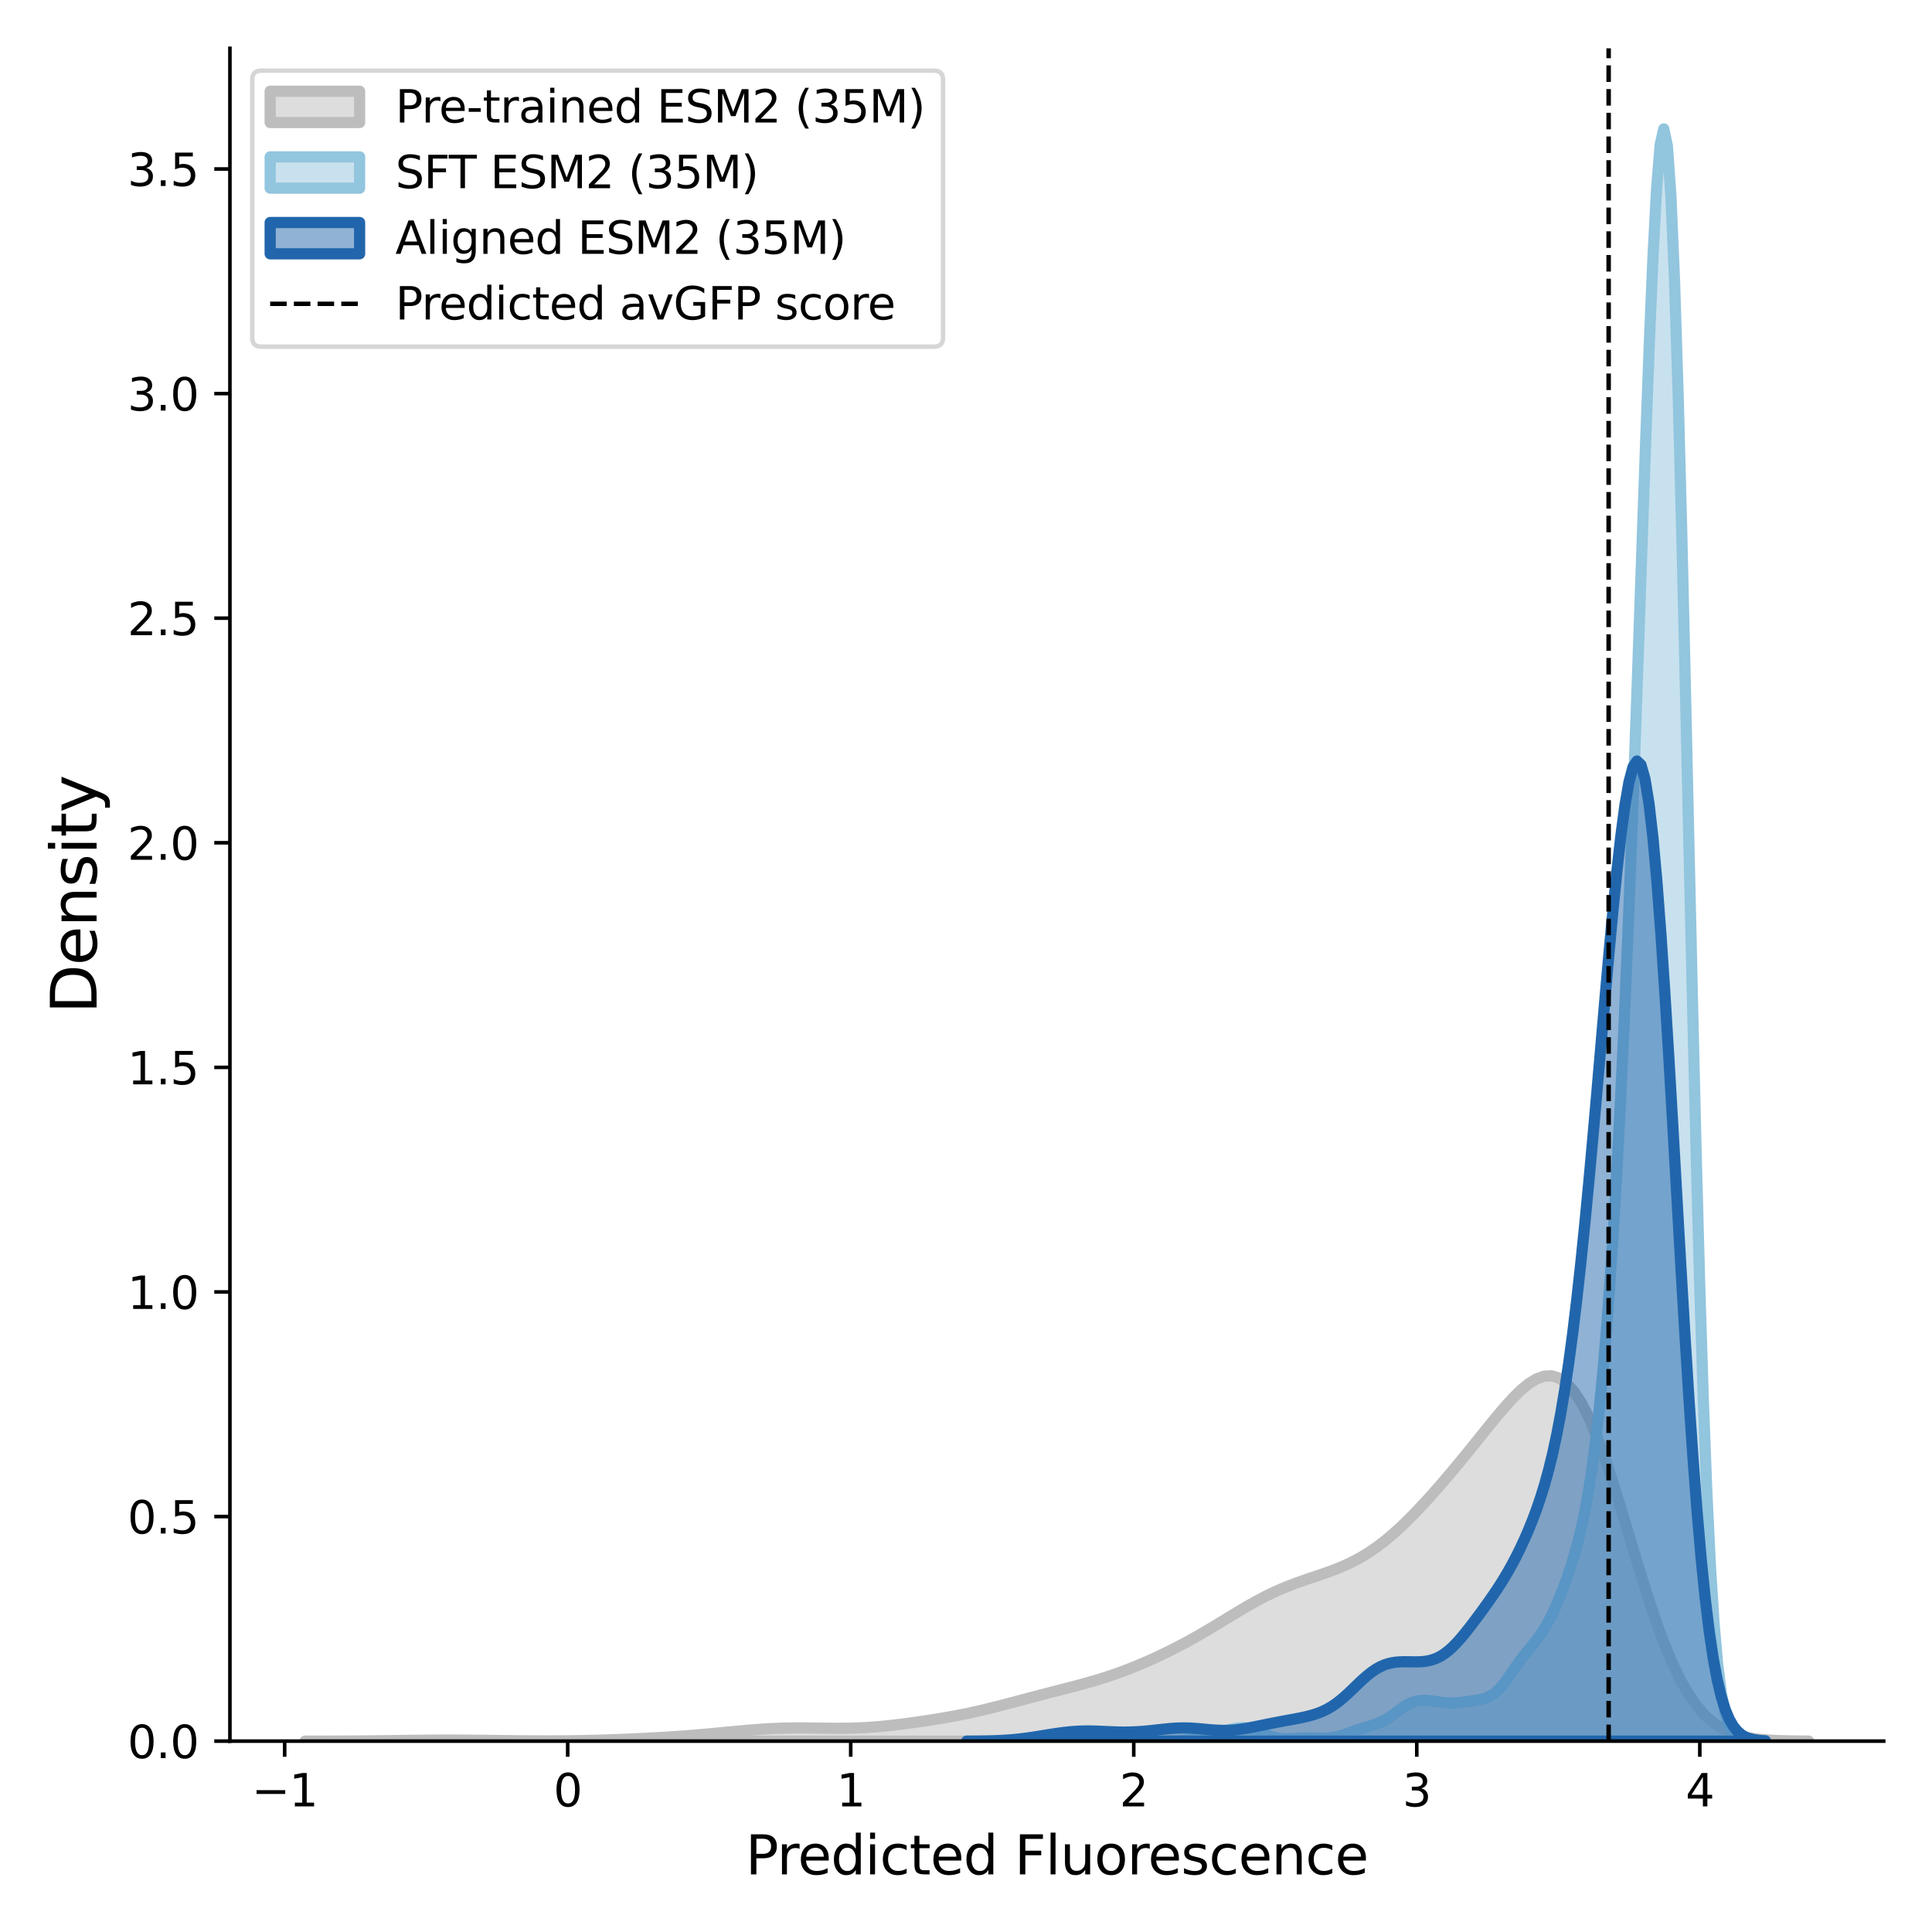 <?xml version="1.0" encoding="utf-8" standalone="no"?>
<!DOCTYPE svg PUBLIC "-//W3C//DTD SVG 1.1//EN"
  "http://www.w3.org/Graphics/SVG/1.1/DTD/svg11.dtd">
<svg xmlns:xlink="http://www.w3.org/1999/xlink" width="432pt" height="432pt" viewBox="0 0 432 432" xmlns="http://www.w3.org/2000/svg" version="1.1">
 <defs>
  <style type="text/css">*{stroke-linejoin: round; stroke-linecap: butt}</style>
 </defs>
 <g id="figure_1">
  <g id="patch_1">
   <path d="M 0 432 
L 432 432 
L 432 0 
L 0 0 
z
" style="fill: #ffffff"/>
  </g>
  <g id="axes_1">
   <g id="patch_2">
    <path d="M 51.41 389.32 
L 421.2 389.32 
L 421.2 10.8 
L 51.41 10.8 
z
" style="fill: #ffffff"/>
   </g>
   <g id="PolyCollection_1">
    <defs>
     <path id="m7f65430813" d="M 68.219 -42.683 
L 68.219 -42.68 
L 69.908 -42.68 
L 71.597 -42.68 
L 73.287 -42.68 
L 74.976 -42.68 
L 76.665 -42.68 
L 78.354 -42.68 
L 80.044 -42.68 
L 81.733 -42.68 
L 83.422 -42.68 
L 85.112 -42.68 
L 86.801 -42.68 
L 88.49 -42.68 
L 90.18 -42.68 
L 91.869 -42.68 
L 93.558 -42.68 
L 95.248 -42.68 
L 96.937 -42.68 
L 98.626 -42.68 
L 100.316 -42.68 
L 102.005 -42.68 
L 103.694 -42.68 
L 105.383 -42.68 
L 107.073 -42.68 
L 108.762 -42.68 
L 110.451 -42.68 
L 112.141 -42.68 
L 113.83 -42.68 
L 115.519 -42.68 
L 117.209 -42.68 
L 118.898 -42.68 
L 120.587 -42.68 
L 122.277 -42.68 
L 123.966 -42.68 
L 125.655 -42.68 
L 127.344 -42.68 
L 129.034 -42.68 
L 130.723 -42.68 
L 132.412 -42.68 
L 134.102 -42.68 
L 135.791 -42.68 
L 137.48 -42.68 
L 139.17 -42.68 
L 140.859 -42.68 
L 142.548 -42.68 
L 144.238 -42.68 
L 145.927 -42.68 
L 147.616 -42.68 
L 149.306 -42.68 
L 150.995 -42.68 
L 152.684 -42.68 
L 154.373 -42.68 
L 156.063 -42.68 
L 157.752 -42.68 
L 159.441 -42.68 
L 161.131 -42.68 
L 162.82 -42.68 
L 164.509 -42.68 
L 166.199 -42.68 
L 167.888 -42.68 
L 169.577 -42.68 
L 171.267 -42.68 
L 172.956 -42.68 
L 174.645 -42.68 
L 176.334 -42.68 
L 178.024 -42.68 
L 179.713 -42.68 
L 181.402 -42.68 
L 183.092 -42.68 
L 184.781 -42.68 
L 186.47 -42.68 
L 188.16 -42.68 
L 189.849 -42.68 
L 191.538 -42.68 
L 193.228 -42.68 
L 194.917 -42.68 
L 196.606 -42.68 
L 198.296 -42.68 
L 199.985 -42.68 
L 201.674 -42.68 
L 203.363 -42.68 
L 205.053 -42.68 
L 206.742 -42.68 
L 208.431 -42.68 
L 210.121 -42.68 
L 211.81 -42.68 
L 213.499 -42.68 
L 215.189 -42.68 
L 216.878 -42.68 
L 218.567 -42.68 
L 220.257 -42.68 
L 221.946 -42.68 
L 223.635 -42.68 
L 225.324 -42.68 
L 227.014 -42.68 
L 228.703 -42.68 
L 230.392 -42.68 
L 232.082 -42.68 
L 233.771 -42.68 
L 235.46 -42.68 
L 237.15 -42.68 
L 238.839 -42.68 
L 240.528 -42.68 
L 242.218 -42.68 
L 243.907 -42.68 
L 245.596 -42.68 
L 247.286 -42.68 
L 248.975 -42.68 
L 250.664 -42.68 
L 252.353 -42.68 
L 254.043 -42.68 
L 255.732 -42.68 
L 257.421 -42.68 
L 259.111 -42.68 
L 260.8 -42.68 
L 262.489 -42.68 
L 264.179 -42.68 
L 265.868 -42.68 
L 267.557 -42.68 
L 269.247 -42.68 
L 270.936 -42.68 
L 272.625 -42.68 
L 274.314 -42.68 
L 276.004 -42.68 
L 277.693 -42.68 
L 279.382 -42.68 
L 281.072 -42.68 
L 282.761 -42.68 
L 284.45 -42.68 
L 286.14 -42.68 
L 287.829 -42.68 
L 289.518 -42.68 
L 291.208 -42.68 
L 292.897 -42.68 
L 294.586 -42.68 
L 296.276 -42.68 
L 297.965 -42.68 
L 299.654 -42.68 
L 301.343 -42.68 
L 303.033 -42.68 
L 304.722 -42.68 
L 306.411 -42.68 
L 308.101 -42.68 
L 309.79 -42.68 
L 311.479 -42.68 
L 313.169 -42.68 
L 314.858 -42.68 
L 316.547 -42.68 
L 318.237 -42.68 
L 319.926 -42.68 
L 321.615 -42.68 
L 323.304 -42.68 
L 324.994 -42.68 
L 326.683 -42.68 
L 328.372 -42.68 
L 330.062 -42.68 
L 331.751 -42.68 
L 333.44 -42.68 
L 335.13 -42.68 
L 336.819 -42.68 
L 338.508 -42.68 
L 340.198 -42.68 
L 341.887 -42.68 
L 343.576 -42.68 
L 345.266 -42.68 
L 346.955 -42.68 
L 348.644 -42.68 
L 350.333 -42.68 
L 352.023 -42.68 
L 353.712 -42.68 
L 355.401 -42.68 
L 357.091 -42.68 
L 358.78 -42.68 
L 360.469 -42.68 
L 362.159 -42.68 
L 363.848 -42.68 
L 365.537 -42.68 
L 367.227 -42.68 
L 368.916 -42.68 
L 370.605 -42.68 
L 372.294 -42.68 
L 373.984 -42.68 
L 375.673 -42.68 
L 377.362 -42.68 
L 379.052 -42.68 
L 380.741 -42.68 
L 382.43 -42.68 
L 384.12 -42.68 
L 385.809 -42.68 
L 387.498 -42.68 
L 389.188 -42.68 
L 390.877 -42.68 
L 392.566 -42.68 
L 394.256 -42.68 
L 395.945 -42.68 
L 397.634 -42.68 
L 399.323 -42.68 
L 401.013 -42.68 
L 402.702 -42.68 
L 404.391 -42.68 
L 404.391 -42.696 
L 404.391 -42.696 
L 402.702 -42.708 
L 401.013 -42.727 
L 399.323 -42.759 
L 397.634 -42.81 
L 395.945 -42.89 
L 394.256 -43.012 
L 392.566 -43.193 
L 390.877 -43.459 
L 389.188 -43.838 
L 387.498 -44.368 
L 385.809 -45.093 
L 384.12 -46.063 
L 382.43 -47.334 
L 380.741 -48.962 
L 379.052 -51.002 
L 377.362 -53.504 
L 375.673 -56.504 
L 373.984 -60.023 
L 372.294 -64.06 
L 370.605 -68.585 
L 368.916 -73.544 
L 367.227 -78.851 
L 365.537 -84.396 
L 363.848 -90.045 
L 362.159 -95.653 
L 360.469 -101.068 
L 358.78 -106.142 
L 357.091 -110.742 
L 355.401 -114.757 
L 353.712 -118.107 
L 352.023 -120.741 
L 350.333 -122.646 
L 348.644 -123.839 
L 346.955 -124.364 
L 345.266 -124.287 
L 343.576 -123.687 
L 341.887 -122.653 
L 340.198 -121.271 
L 338.508 -119.624 
L 336.819 -117.784 
L 335.13 -115.815 
L 333.44 -113.766 
L 331.751 -111.678 
L 330.062 -109.578 
L 328.372 -107.486 
L 326.683 -105.417 
L 324.994 -103.379 
L 323.304 -101.378 
L 321.615 -99.42 
L 319.926 -97.51 
L 318.237 -95.656 
L 316.547 -93.865 
L 314.858 -92.151 
L 313.169 -90.522 
L 311.479 -88.993 
L 309.79 -87.573 
L 308.101 -86.271 
L 306.411 -85.091 
L 304.722 -84.033 
L 303.033 -83.092 
L 301.343 -82.259 
L 299.654 -81.518 
L 297.965 -80.853 
L 296.276 -80.243 
L 294.586 -79.665 
L 292.897 -79.098 
L 291.208 -78.521 
L 289.518 -77.914 
L 287.829 -77.263 
L 286.14 -76.557 
L 284.45 -75.79 
L 282.761 -74.959 
L 281.072 -74.068 
L 279.382 -73.125 
L 277.693 -72.14 
L 276.004 -71.127 
L 274.314 -70.099 
L 272.625 -69.068 
L 270.936 -68.048 
L 269.247 -67.048 
L 267.557 -66.074 
L 265.868 -65.131 
L 264.179 -64.22 
L 262.489 -63.344 
L 260.8 -62.501 
L 259.111 -61.691 
L 257.421 -60.913 
L 255.732 -60.169 
L 254.043 -59.46 
L 252.353 -58.786 
L 250.664 -58.148 
L 248.975 -57.547 
L 247.286 -56.982 
L 245.596 -56.452 
L 243.907 -55.951 
L 242.218 -55.477 
L 240.528 -55.021 
L 238.839 -54.58 
L 237.15 -54.145 
L 235.46 -53.713 
L 233.771 -53.278 
L 232.082 -52.839 
L 230.392 -52.394 
L 228.703 -51.946 
L 227.014 -51.495 
L 225.324 -51.047 
L 223.635 -50.606 
L 221.946 -50.177 
L 220.257 -49.763 
L 218.567 -49.369 
L 216.878 -48.996 
L 215.189 -48.646 
L 213.499 -48.318 
L 211.81 -48.011 
L 210.121 -47.723 
L 208.431 -47.45 
L 206.742 -47.19 
L 205.053 -46.943 
L 203.363 -46.709 
L 201.674 -46.487 
L 199.985 -46.282 
L 198.296 -46.096 
L 196.606 -45.934 
L 194.917 -45.799 
L 193.228 -45.693 
L 191.538 -45.617 
L 189.849 -45.572 
L 188.16 -45.552 
L 186.47 -45.554 
L 184.781 -45.571 
L 183.092 -45.595 
L 181.402 -45.618 
L 179.713 -45.633 
L 178.024 -45.634 
L 176.334 -45.614 
L 174.645 -45.572 
L 172.956 -45.506 
L 171.267 -45.416 
L 169.577 -45.304 
L 167.888 -45.173 
L 166.199 -45.027 
L 164.509 -44.872 
L 162.82 -44.71 
L 161.131 -44.547 
L 159.441 -44.387 
L 157.752 -44.233 
L 156.063 -44.087 
L 154.373 -43.949 
L 152.684 -43.821 
L 150.995 -43.703 
L 149.306 -43.593 
L 147.616 -43.491 
L 145.927 -43.396 
L 144.238 -43.307 
L 142.548 -43.224 
L 140.859 -43.147 
L 139.17 -43.075 
L 137.48 -43.01 
L 135.791 -42.951 
L 134.102 -42.899 
L 132.412 -42.855 
L 130.723 -42.818 
L 129.034 -42.788 
L 127.344 -42.765 
L 125.655 -42.749 
L 123.966 -42.739 
L 122.277 -42.736 
L 120.587 -42.738 
L 118.898 -42.744 
L 117.209 -42.756 
L 115.519 -42.771 
L 113.83 -42.789 
L 112.141 -42.81 
L 110.451 -42.832 
L 108.762 -42.854 
L 107.073 -42.874 
L 105.383 -42.892 
L 103.694 -42.906 
L 102.005 -42.914 
L 100.316 -42.917 
L 98.626 -42.914 
L 96.937 -42.906 
L 95.248 -42.892 
L 93.558 -42.875 
L 91.869 -42.854 
L 90.18 -42.832 
L 88.49 -42.809 
L 86.801 -42.787 
L 85.112 -42.767 
L 83.422 -42.748 
L 81.733 -42.733 
L 80.044 -42.719 
L 78.354 -42.709 
L 76.665 -42.701 
L 74.976 -42.694 
L 73.287 -42.69 
L 71.597 -42.686 
L 69.908 -42.684 
L 68.219 -42.683 
z
" style="stroke: #bdbdbd; stroke-width: 2.5"/>
    </defs>
    <g clip-path="url(#p020c3ddd50)">
     <use xlink:href="#m7f65430813" x="0" y="432" style="fill: #bdbdbd; fill-opacity: 0.5; stroke: #bdbdbd; stroke-width: 2.5"/>
    </g>
   </g>
   <g id="PolyCollection_2">
    <defs>
     <path id="maf94b299dd" d="M 231.475 -42.688 
L 231.475 -42.68 
L 232.278 -42.68 
L 233.081 -42.68 
L 233.884 -42.68 
L 234.687 -42.68 
L 235.491 -42.68 
L 236.294 -42.68 
L 237.097 -42.68 
L 237.9 -42.68 
L 238.703 -42.68 
L 239.506 -42.68 
L 240.31 -42.68 
L 241.113 -42.68 
L 241.916 -42.68 
L 242.719 -42.68 
L 243.522 -42.68 
L 244.325 -42.68 
L 245.129 -42.68 
L 245.932 -42.68 
L 246.735 -42.68 
L 247.538 -42.68 
L 248.341 -42.68 
L 249.144 -42.68 
L 249.947 -42.68 
L 250.751 -42.68 
L 251.554 -42.68 
L 252.357 -42.68 
L 253.16 -42.68 
L 253.963 -42.68 
L 254.766 -42.68 
L 255.57 -42.68 
L 256.373 -42.68 
L 257.176 -42.68 
L 257.979 -42.68 
L 258.782 -42.68 
L 259.585 -42.68 
L 260.389 -42.68 
L 261.192 -42.68 
L 261.995 -42.68 
L 262.798 -42.68 
L 263.601 -42.68 
L 264.404 -42.68 
L 265.208 -42.68 
L 266.011 -42.68 
L 266.814 -42.68 
L 267.617 -42.68 
L 268.42 -42.68 
L 269.223 -42.68 
L 270.026 -42.68 
L 270.83 -42.68 
L 271.633 -42.68 
L 272.436 -42.68 
L 273.239 -42.68 
L 274.042 -42.68 
L 274.845 -42.68 
L 275.649 -42.68 
L 276.452 -42.68 
L 277.255 -42.68 
L 278.058 -42.68 
L 278.861 -42.68 
L 279.664 -42.68 
L 280.468 -42.68 
L 281.271 -42.68 
L 282.074 -42.68 
L 282.877 -42.68 
L 283.68 -42.68 
L 284.483 -42.68 
L 285.287 -42.68 
L 286.09 -42.68 
L 286.893 -42.68 
L 287.696 -42.68 
L 288.499 -42.68 
L 289.302 -42.68 
L 290.105 -42.68 
L 290.909 -42.68 
L 291.712 -42.68 
L 292.515 -42.68 
L 293.318 -42.68 
L 294.121 -42.68 
L 294.924 -42.68 
L 295.728 -42.68 
L 296.531 -42.68 
L 297.334 -42.68 
L 298.137 -42.68 
L 298.94 -42.68 
L 299.743 -42.68 
L 300.547 -42.68 
L 301.35 -42.68 
L 302.153 -42.68 
L 302.956 -42.68 
L 303.759 -42.68 
L 304.562 -42.68 
L 305.366 -42.68 
L 306.169 -42.68 
L 306.972 -42.68 
L 307.775 -42.68 
L 308.578 -42.68 
L 309.381 -42.68 
L 310.184 -42.68 
L 310.988 -42.68 
L 311.791 -42.68 
L 312.594 -42.68 
L 313.397 -42.68 
L 314.2 -42.68 
L 315.003 -42.68 
L 315.807 -42.68 
L 316.61 -42.68 
L 317.413 -42.68 
L 318.216 -42.68 
L 319.019 -42.68 
L 319.822 -42.68 
L 320.626 -42.68 
L 321.429 -42.68 
L 322.232 -42.68 
L 323.035 -42.68 
L 323.838 -42.68 
L 324.641 -42.68 
L 325.445 -42.68 
L 326.248 -42.68 
L 327.051 -42.68 
L 327.854 -42.68 
L 328.657 -42.68 
L 329.46 -42.68 
L 330.263 -42.68 
L 331.067 -42.68 
L 331.87 -42.68 
L 332.673 -42.68 
L 333.476 -42.68 
L 334.279 -42.68 
L 335.082 -42.68 
L 335.886 -42.68 
L 336.689 -42.68 
L 337.492 -42.68 
L 338.295 -42.68 
L 339.098 -42.68 
L 339.901 -42.68 
L 340.705 -42.68 
L 341.508 -42.68 
L 342.311 -42.68 
L 343.114 -42.68 
L 343.917 -42.68 
L 344.72 -42.68 
L 345.524 -42.68 
L 346.327 -42.68 
L 347.13 -42.68 
L 347.933 -42.68 
L 348.736 -42.68 
L 349.539 -42.68 
L 350.342 -42.68 
L 351.146 -42.68 
L 351.949 -42.68 
L 352.752 -42.68 
L 353.555 -42.68 
L 354.358 -42.68 
L 355.161 -42.68 
L 355.965 -42.68 
L 356.768 -42.68 
L 357.571 -42.68 
L 358.374 -42.68 
L 359.177 -42.68 
L 359.98 -42.68 
L 360.784 -42.68 
L 361.587 -42.68 
L 362.39 -42.68 
L 363.193 -42.68 
L 363.996 -42.68 
L 364.799 -42.68 
L 365.603 -42.68 
L 366.406 -42.68 
L 367.209 -42.68 
L 368.012 -42.68 
L 368.815 -42.68 
L 369.618 -42.68 
L 370.421 -42.68 
L 371.225 -42.68 
L 372.028 -42.68 
L 372.831 -42.68 
L 373.634 -42.68 
L 374.437 -42.68 
L 375.24 -42.68 
L 376.044 -42.68 
L 376.847 -42.68 
L 377.65 -42.68 
L 378.453 -42.68 
L 379.256 -42.68 
L 380.059 -42.68 
L 380.863 -42.68 
L 381.666 -42.68 
L 382.469 -42.68 
L 383.272 -42.68 
L 384.075 -42.68 
L 384.878 -42.68 
L 385.682 -42.68 
L 386.485 -42.68 
L 387.288 -42.68 
L 388.091 -42.68 
L 388.894 -42.68 
L 389.697 -42.68 
L 390.5 -42.68 
L 391.304 -42.68 
L 391.304 -42.752 
L 391.304 -42.752 
L 390.5 -42.834 
L 389.697 -42.998 
L 388.894 -43.308 
L 388.091 -43.877 
L 387.288 -44.876 
L 386.485 -46.561 
L 385.682 -49.291 
L 384.878 -53.539 
L 384.075 -59.885 
L 383.272 -68.992 
L 382.469 -81.537 
L 381.666 -98.122 
L 380.863 -119.161 
L 380.059 -144.746 
L 379.256 -174.548 
L 378.453 -207.752 
L 377.65 -243.061 
L 376.847 -278.778 
L 376.044 -312.97 
L 375.24 -343.674 
L 374.437 -369.127 
L 373.634 -387.969 
L 372.831 -399.386 
L 372.028 -403.175 
L 371.225 -399.715 
L 370.421 -389.863 
L 369.618 -374.796 
L 368.815 -355.845 
L 368.012 -334.333 
L 367.209 -311.453 
L 366.406 -288.203 
L 365.603 -265.356 
L 364.799 -243.477 
L 363.996 -222.945 
L 363.193 -203.995 
L 362.39 -186.743 
L 361.587 -171.216 
L 360.784 -157.37 
L 359.98 -145.117 
L 359.177 -134.338 
L 358.374 -124.911 
L 357.571 -116.712 
L 356.768 -109.629 
L 355.965 -103.552 
L 355.161 -98.369 
L 354.358 -93.96 
L 353.555 -90.195 
L 352.752 -86.94 
L 351.949 -84.07 
L 351.146 -81.483 
L 350.342 -79.103 
L 349.539 -76.889 
L 348.736 -74.825 
L 347.933 -72.913 
L 347.13 -71.162 
L 346.327 -69.578 
L 345.524 -68.159 
L 344.72 -66.892 
L 343.917 -65.756 
L 343.114 -64.715 
L 342.311 -63.729 
L 341.508 -62.754 
L 340.705 -61.751 
L 339.901 -60.693 
L 339.098 -59.572 
L 338.295 -58.407 
L 337.492 -57.234 
L 336.689 -56.105 
L 335.886 -55.072 
L 335.082 -54.181 
L 334.279 -53.455 
L 333.476 -52.899 
L 332.673 -52.495 
L 331.87 -52.213 
L 331.067 -52.015 
L 330.263 -51.867 
L 329.46 -51.741 
L 328.657 -51.62 
L 327.854 -51.5 
L 327.051 -51.386 
L 326.248 -51.289 
L 325.445 -51.222 
L 324.641 -51.195 
L 323.838 -51.212 
L 323.035 -51.274 
L 322.232 -51.369 
L 321.429 -51.486 
L 320.626 -51.607 
L 319.822 -51.714 
L 319.019 -51.787 
L 318.216 -51.806 
L 317.413 -51.752 
L 316.61 -51.606 
L 315.807 -51.355 
L 315.003 -50.997 
L 314.2 -50.538 
L 313.397 -49.999 
L 312.594 -49.409 
L 311.791 -48.805 
L 310.988 -48.224 
L 310.184 -47.695 
L 309.381 -47.235 
L 308.578 -46.85 
L 307.775 -46.53 
L 306.972 -46.259 
L 306.169 -46.016 
L 305.366 -45.78 
L 304.562 -45.536 
L 303.759 -45.274 
L 302.956 -44.995 
L 302.153 -44.705 
L 301.35 -44.414 
L 300.547 -44.136 
L 299.743 -43.885 
L 298.94 -43.674 
L 298.137 -43.51 
L 297.334 -43.397 
L 296.531 -43.334 
L 295.728 -43.313 
L 294.924 -43.322 
L 294.121 -43.347 
L 293.318 -43.374 
L 292.515 -43.39 
L 291.712 -43.386 
L 290.909 -43.362 
L 290.105 -43.319 
L 289.302 -43.268 
L 288.499 -43.223 
L 287.696 -43.201 
L 286.893 -43.219 
L 286.09 -43.291 
L 285.287 -43.428 
L 284.483 -43.634 
L 283.68 -43.904 
L 282.877 -44.224 
L 282.074 -44.571 
L 281.271 -44.915 
L 280.468 -45.223 
L 279.664 -45.467 
L 278.861 -45.627 
L 278.058 -45.693 
L 277.255 -45.672 
L 276.452 -45.576 
L 275.649 -45.427 
L 274.845 -45.247 
L 274.042 -45.05 
L 273.239 -44.848 
L 272.436 -44.645 
L 271.633 -44.44 
L 270.83 -44.232 
L 270.026 -44.021 
L 269.223 -43.81 
L 268.42 -43.604 
L 267.617 -43.411 
L 266.814 -43.238 
L 266.011 -43.09 
L 265.208 -42.969 
L 264.404 -42.876 
L 263.601 -42.807 
L 262.798 -42.759 
L 261.995 -42.727 
L 261.192 -42.707 
L 260.389 -42.695 
L 259.585 -42.688 
L 258.782 -42.684 
L 257.979 -42.682 
L 257.176 -42.681 
L 256.373 -42.681 
L 255.57 -42.682 
L 254.766 -42.683 
L 253.963 -42.686 
L 253.16 -42.692 
L 252.357 -42.702 
L 251.554 -42.718 
L 250.751 -42.742 
L 249.947 -42.778 
L 249.144 -42.826 
L 248.341 -42.888 
L 247.538 -42.964 
L 246.735 -43.049 
L 245.932 -43.139 
L 245.129 -43.223 
L 244.325 -43.294 
L 243.522 -43.343 
L 242.719 -43.362 
L 241.916 -43.351 
L 241.113 -43.309 
L 240.31 -43.243 
L 239.506 -43.161 
L 238.703 -43.072 
L 237.9 -42.985 
L 237.097 -42.906 
L 236.294 -42.84 
L 235.491 -42.788 
L 234.687 -42.75 
L 233.884 -42.723 
L 233.081 -42.705 
L 232.278 -42.694 
L 231.475 -42.688 
z
" style="stroke: #92c5de; stroke-width: 2.5"/>
    </defs>
    <g clip-path="url(#p020c3ddd50)">
     <use xlink:href="#maf94b299dd" x="0" y="432" style="fill: #92c5de; fill-opacity: 0.5; stroke: #92c5de; stroke-width: 2.5"/>
    </g>
   </g>
   <g id="PolyCollection_3">
    <defs>
     <path id="m9b359e5e12" d="M 216.157 -42.685 
L 216.157 -42.68 
L 217.054 -42.68 
L 217.952 -42.68 
L 218.849 -42.68 
L 219.747 -42.68 
L 220.644 -42.68 
L 221.541 -42.68 
L 222.439 -42.68 
L 223.336 -42.68 
L 224.234 -42.68 
L 225.131 -42.68 
L 226.029 -42.68 
L 226.926 -42.68 
L 227.823 -42.68 
L 228.721 -42.68 
L 229.618 -42.68 
L 230.516 -42.68 
L 231.413 -42.68 
L 232.311 -42.68 
L 233.208 -42.68 
L 234.106 -42.68 
L 235.003 -42.68 
L 235.9 -42.68 
L 236.798 -42.68 
L 237.695 -42.68 
L 238.593 -42.68 
L 239.49 -42.68 
L 240.388 -42.68 
L 241.285 -42.68 
L 242.182 -42.68 
L 243.08 -42.68 
L 243.977 -42.68 
L 244.875 -42.68 
L 245.772 -42.68 
L 246.67 -42.68 
L 247.567 -42.68 
L 248.465 -42.68 
L 249.362 -42.68 
L 250.259 -42.68 
L 251.157 -42.68 
L 252.054 -42.68 
L 252.952 -42.68 
L 253.849 -42.68 
L 254.747 -42.68 
L 255.644 -42.68 
L 256.541 -42.68 
L 257.439 -42.68 
L 258.336 -42.68 
L 259.234 -42.68 
L 260.131 -42.68 
L 261.029 -42.68 
L 261.926 -42.68 
L 262.824 -42.68 
L 263.721 -42.68 
L 264.618 -42.68 
L 265.516 -42.68 
L 266.413 -42.68 
L 267.311 -42.68 
L 268.208 -42.68 
L 269.106 -42.68 
L 270.003 -42.68 
L 270.9 -42.68 
L 271.798 -42.68 
L 272.695 -42.68 
L 273.593 -42.68 
L 274.49 -42.68 
L 275.388 -42.68 
L 276.285 -42.68 
L 277.183 -42.68 
L 278.08 -42.68 
L 278.977 -42.68 
L 279.875 -42.68 
L 280.772 -42.68 
L 281.67 -42.68 
L 282.567 -42.68 
L 283.465 -42.68 
L 284.362 -42.68 
L 285.259 -42.68 
L 286.157 -42.68 
L 287.054 -42.68 
L 287.952 -42.68 
L 288.849 -42.68 
L 289.747 -42.68 
L 290.644 -42.68 
L 291.542 -42.68 
L 292.439 -42.68 
L 293.336 -42.68 
L 294.234 -42.68 
L 295.131 -42.68 
L 296.029 -42.68 
L 296.926 -42.68 
L 297.824 -42.68 
L 298.721 -42.68 
L 299.618 -42.68 
L 300.516 -42.68 
L 301.413 -42.68 
L 302.311 -42.68 
L 303.208 -42.68 
L 304.106 -42.68 
L 305.003 -42.68 
L 305.901 -42.68 
L 306.798 -42.68 
L 307.695 -42.68 
L 308.593 -42.68 
L 309.49 -42.68 
L 310.388 -42.68 
L 311.285 -42.68 
L 312.183 -42.68 
L 313.08 -42.68 
L 313.977 -42.68 
L 314.875 -42.68 
L 315.772 -42.68 
L 316.67 -42.68 
L 317.567 -42.68 
L 318.465 -42.68 
L 319.362 -42.68 
L 320.26 -42.68 
L 321.157 -42.68 
L 322.054 -42.68 
L 322.952 -42.68 
L 323.849 -42.68 
L 324.747 -42.68 
L 325.644 -42.68 
L 326.542 -42.68 
L 327.439 -42.68 
L 328.337 -42.68 
L 329.234 -42.68 
L 330.131 -42.68 
L 331.029 -42.68 
L 331.926 -42.68 
L 332.824 -42.68 
L 333.721 -42.68 
L 334.619 -42.68 
L 335.516 -42.68 
L 336.413 -42.68 
L 337.311 -42.68 
L 338.208 -42.68 
L 339.106 -42.68 
L 340.003 -42.68 
L 340.901 -42.68 
L 341.798 -42.68 
L 342.696 -42.68 
L 343.593 -42.68 
L 344.49 -42.68 
L 345.388 -42.68 
L 346.285 -42.68 
L 347.183 -42.68 
L 348.08 -42.68 
L 348.978 -42.68 
L 349.875 -42.68 
L 350.772 -42.68 
L 351.67 -42.68 
L 352.567 -42.68 
L 353.465 -42.68 
L 354.362 -42.68 
L 355.26 -42.68 
L 356.157 -42.68 
L 357.055 -42.68 
L 357.952 -42.68 
L 358.849 -42.68 
L 359.747 -42.68 
L 360.644 -42.68 
L 361.542 -42.68 
L 362.439 -42.68 
L 363.337 -42.68 
L 364.234 -42.68 
L 365.131 -42.68 
L 366.029 -42.68 
L 366.926 -42.68 
L 367.824 -42.68 
L 368.721 -42.68 
L 369.619 -42.68 
L 370.516 -42.68 
L 371.414 -42.68 
L 372.311 -42.68 
L 373.208 -42.68 
L 374.106 -42.68 
L 375.003 -42.68 
L 375.901 -42.68 
L 376.798 -42.68 
L 377.696 -42.68 
L 378.593 -42.68 
L 379.49 -42.68 
L 380.388 -42.68 
L 381.285 -42.68 
L 382.183 -42.68 
L 383.08 -42.68 
L 383.978 -42.68 
L 384.875 -42.68 
L 385.773 -42.68 
L 386.67 -42.68 
L 387.567 -42.68 
L 388.465 -42.68 
L 389.362 -42.68 
L 390.26 -42.68 
L 391.157 -42.68 
L 392.055 -42.68 
L 392.952 -42.68 
L 393.849 -42.68 
L 394.747 -42.68 
L 394.747 -42.752 
L 394.747 -42.752 
L 393.849 -42.806 
L 392.952 -42.895 
L 392.055 -43.039 
L 391.157 -43.265 
L 390.26 -43.615 
L 389.362 -44.141 
L 388.465 -44.915 
L 387.567 -46.028 
L 386.67 -47.59 
L 385.773 -49.734 
L 384.875 -52.608 
L 383.978 -56.375 
L 383.08 -61.198 
L 382.183 -67.234 
L 381.285 -74.616 
L 380.388 -83.437 
L 379.49 -93.736 
L 378.593 -105.484 
L 377.696 -118.57 
L 376.798 -132.8 
L 375.901 -147.898 
L 375.003 -163.516 
L 374.106 -179.249 
L 373.208 -194.657 
L 372.311 -209.292 
L 371.414 -222.726 
L 370.516 -234.572 
L 369.619 -244.513 
L 368.721 -252.31 
L 367.824 -257.816 
L 366.926 -260.978 
L 366.029 -261.829 
L 365.131 -260.481 
L 364.234 -257.108 
L 363.337 -251.935 
L 362.439 -245.219 
L 361.542 -237.234 
L 360.644 -228.259 
L 359.747 -218.568 
L 358.849 -208.42 
L 357.952 -198.053 
L 357.055 -187.683 
L 356.157 -177.499 
L 355.26 -167.661 
L 354.362 -158.3 
L 353.465 -149.52 
L 352.567 -141.393 
L 351.67 -133.962 
L 350.772 -127.246 
L 349.875 -121.235 
L 348.978 -115.897 
L 348.08 -111.182 
L 347.183 -107.027 
L 346.285 -103.361 
L 345.388 -100.11 
L 344.49 -97.202 
L 343.593 -94.574 
L 342.696 -92.172 
L 341.798 -89.952 
L 340.901 -87.884 
L 340.003 -85.947 
L 339.106 -84.125 
L 338.208 -82.41 
L 337.311 -80.792 
L 336.413 -79.265 
L 335.516 -77.817 
L 334.619 -76.438 
L 333.721 -75.113 
L 332.824 -73.83 
L 331.926 -72.578 
L 331.029 -71.347 
L 330.131 -70.135 
L 329.234 -68.944 
L 328.337 -67.78 
L 327.439 -66.656 
L 326.542 -65.587 
L 325.644 -64.591 
L 324.747 -63.685 
L 323.849 -62.885 
L 322.952 -62.2 
L 322.054 -61.636 
L 321.157 -61.194 
L 320.26 -60.865 
L 319.362 -60.639 
L 318.465 -60.5 
L 317.567 -60.429 
L 316.67 -60.407 
L 315.772 -60.414 
L 314.875 -60.43 
L 313.977 -60.436 
L 313.08 -60.413 
L 312.183 -60.344 
L 311.285 -60.213 
L 310.388 -60.003 
L 309.49 -59.703 
L 308.593 -59.303 
L 307.695 -58.801 
L 306.798 -58.199 
L 305.901 -57.505 
L 305.003 -56.735 
L 304.106 -55.908 
L 303.208 -55.048 
L 302.311 -54.18 
L 301.413 -53.33 
L 300.516 -52.518 
L 299.618 -51.763 
L 298.721 -51.077 
L 297.824 -50.468 
L 296.926 -49.936 
L 296.029 -49.48 
L 295.131 -49.093 
L 294.234 -48.766 
L 293.336 -48.488 
L 292.439 -48.25 
L 291.542 -48.041 
L 290.644 -47.853 
L 289.747 -47.679 
L 288.849 -47.512 
L 287.952 -47.348 
L 287.054 -47.183 
L 286.157 -47.016 
L 285.259 -46.845 
L 284.362 -46.67 
L 283.465 -46.49 
L 282.567 -46.308 
L 281.67 -46.124 
L 280.772 -45.942 
L 279.875 -45.766 
L 278.977 -45.6 
L 278.08 -45.45 
L 277.183 -45.321 
L 276.285 -45.216 
L 275.388 -45.141 
L 274.49 -45.097 
L 273.593 -45.084 
L 272.695 -45.101 
L 271.798 -45.145 
L 270.9 -45.209 
L 270.003 -45.288 
L 269.106 -45.373 
L 268.208 -45.455 
L 267.311 -45.529 
L 266.413 -45.586 
L 265.516 -45.621 
L 264.618 -45.632 
L 263.721 -45.617 
L 262.824 -45.578 
L 261.926 -45.517 
L 261.029 -45.438 
L 260.131 -45.347 
L 259.234 -45.249 
L 258.336 -45.148 
L 257.439 -45.051 
L 256.541 -44.961 
L 255.644 -44.881 
L 254.747 -44.815 
L 253.849 -44.763 
L 252.952 -44.728 
L 252.054 -44.709 
L 251.157 -44.706 
L 250.259 -44.718 
L 249.362 -44.742 
L 248.465 -44.776 
L 247.567 -44.816 
L 246.67 -44.857 
L 245.772 -44.896 
L 244.875 -44.927 
L 243.977 -44.948 
L 243.08 -44.954 
L 242.182 -44.943 
L 241.285 -44.913 
L 240.388 -44.863 
L 239.49 -44.794 
L 238.593 -44.706 
L 237.695 -44.601 
L 236.798 -44.482 
L 235.9 -44.352 
L 235.003 -44.213 
L 234.106 -44.068 
L 233.208 -43.922 
L 232.311 -43.776 
L 231.413 -43.635 
L 230.516 -43.499 
L 229.618 -43.372 
L 228.721 -43.256 
L 227.823 -43.151 
L 226.926 -43.058 
L 226.029 -42.978 
L 225.131 -42.911 
L 224.234 -42.855 
L 223.336 -42.81 
L 222.439 -42.775 
L 221.541 -42.747 
L 220.644 -42.727 
L 219.747 -42.712 
L 218.849 -42.701 
L 217.952 -42.694 
L 217.054 -42.689 
L 216.157 -42.685 
z
" style="stroke: #2166ac; stroke-width: 2.5"/>
    </defs>
    <g clip-path="url(#p020c3ddd50)">
     <use xlink:href="#m9b359e5e12" x="0" y="432" style="fill: #2166ac; fill-opacity: 0.5; stroke: #2166ac; stroke-width: 2.5"/>
    </g>
   </g>
   <g id="matplotlib.axis_1">
    <g id="xtick_1">
     <g id="line2d_1">
      <defs>
       <path id="mb01a34a710" d="M 0 0 
L 0 3.5 
" style="stroke: #000000; stroke-width: 0.8"/>
      </defs>
      <g>
       <use xlink:href="#mb01a34a710" x="63.653" y="389.32" style="stroke: #000000; stroke-width: 0.8"/>
      </g>
     </g>
     <g id="text_1">
      <!-- −1 -->
      <g transform="translate(56.282 403.918) scale(0.1 -0.1)">
       <defs>
        <path id="DejaVuSans-2212" d="M 678 2272 
L 4684 2272 
L 4684 1741 
L 678 1741 
L 678 2272 
z
" transform="scale(0.016)"/>
        <path id="DejaVuSans-31" d="M 794 531 
L 1825 531 
L 1825 4091 
L 703 3866 
L 703 4441 
L 1819 4666 
L 2450 4666 
L 2450 531 
L 3481 531 
L 3481 0 
L 794 0 
L 794 531 
z
" transform="scale(0.016)"/>
       </defs>
       <use xlink:href="#DejaVuSans-2212"/>
       <use xlink:href="#DejaVuSans-31" x="83.789"/>
      </g>
     </g>
    </g>
    <g id="xtick_2">
     <g id="line2d_2">
      <g>
       <use xlink:href="#mb01a34a710" x="126.938" y="389.32" style="stroke: #000000; stroke-width: 0.8"/>
      </g>
     </g>
     <g id="text_2">
      <!-- 0 -->
      <g transform="translate(123.757 403.918) scale(0.1 -0.1)">
       <defs>
        <path id="DejaVuSans-30" d="M 2034 4250 
Q 1547 4250 1301 3770 
Q 1056 3291 1056 2328 
Q 1056 1369 1301 889 
Q 1547 409 2034 409 
Q 2525 409 2770 889 
Q 3016 1369 3016 2328 
Q 3016 3291 2770 3770 
Q 2525 4250 2034 4250 
z
M 2034 4750 
Q 2819 4750 3233 4129 
Q 3647 3509 3647 2328 
Q 3647 1150 3233 529 
Q 2819 -91 2034 -91 
Q 1250 -91 836 529 
Q 422 1150 422 2328 
Q 422 3509 836 4129 
Q 1250 4750 2034 4750 
z
" transform="scale(0.016)"/>
       </defs>
       <use xlink:href="#DejaVuSans-30"/>
      </g>
     </g>
    </g>
    <g id="xtick_3">
     <g id="line2d_3">
      <g>
       <use xlink:href="#mb01a34a710" x="190.223" y="389.32" style="stroke: #000000; stroke-width: 0.8"/>
      </g>
     </g>
     <g id="text_3">
      <!-- 1 -->
      <g transform="translate(187.042 403.918) scale(0.1 -0.1)">
       <use xlink:href="#DejaVuSans-31"/>
      </g>
     </g>
    </g>
    <g id="xtick_4">
     <g id="line2d_4">
      <g>
       <use xlink:href="#mb01a34a710" x="253.509" y="389.32" style="stroke: #000000; stroke-width: 0.8"/>
      </g>
     </g>
     <g id="text_4">
      <!-- 2 -->
      <g transform="translate(250.328 403.918) scale(0.1 -0.1)">
       <defs>
        <path id="DejaVuSans-32" d="M 1228 531 
L 3431 531 
L 3431 0 
L 469 0 
L 469 531 
Q 828 903 1448 1529 
Q 2069 2156 2228 2338 
Q 2531 2678 2651 2914 
Q 2772 3150 2772 3378 
Q 2772 3750 2511 3984 
Q 2250 4219 1831 4219 
Q 1534 4219 1204 4116 
Q 875 4013 500 3803 
L 500 4441 
Q 881 4594 1212 4672 
Q 1544 4750 1819 4750 
Q 2544 4750 2975 4387 
Q 3406 4025 3406 3419 
Q 3406 3131 3298 2873 
Q 3191 2616 2906 2266 
Q 2828 2175 2409 1742 
Q 1991 1309 1228 531 
z
" transform="scale(0.016)"/>
       </defs>
       <use xlink:href="#DejaVuSans-32"/>
      </g>
     </g>
    </g>
    <g id="xtick_5">
     <g id="line2d_5">
      <g>
       <use xlink:href="#mb01a34a710" x="316.794" y="389.32" style="stroke: #000000; stroke-width: 0.8"/>
      </g>
     </g>
     <g id="text_5">
      <!-- 3 -->
      <g transform="translate(313.613 403.918) scale(0.1 -0.1)">
       <defs>
        <path id="DejaVuSans-33" d="M 2597 2516 
Q 3050 2419 3304 2112 
Q 3559 1806 3559 1356 
Q 3559 666 3084 287 
Q 2609 -91 1734 -91 
Q 1441 -91 1130 -33 
Q 819 25 488 141 
L 488 750 
Q 750 597 1062 519 
Q 1375 441 1716 441 
Q 2309 441 2620 675 
Q 2931 909 2931 1356 
Q 2931 1769 2642 2001 
Q 2353 2234 1838 2234 
L 1294 2234 
L 1294 2753 
L 1863 2753 
Q 2328 2753 2575 2939 
Q 2822 3125 2822 3475 
Q 2822 3834 2567 4026 
Q 2313 4219 1838 4219 
Q 1578 4219 1281 4162 
Q 984 4106 628 3988 
L 628 4550 
Q 988 4650 1302 4700 
Q 1616 4750 1894 4750 
Q 2613 4750 3031 4423 
Q 3450 4097 3450 3541 
Q 3450 3153 3228 2886 
Q 3006 2619 2597 2516 
z
" transform="scale(0.016)"/>
       </defs>
       <use xlink:href="#DejaVuSans-33"/>
      </g>
     </g>
    </g>
    <g id="xtick_6">
     <g id="line2d_6">
      <g>
       <use xlink:href="#mb01a34a710" x="380.079" y="389.32" style="stroke: #000000; stroke-width: 0.8"/>
      </g>
     </g>
     <g id="text_6">
      <!-- 4 -->
      <g transform="translate(376.898 403.918) scale(0.1 -0.1)">
       <defs>
        <path id="DejaVuSans-34" d="M 2419 4116 
L 825 1625 
L 2419 1625 
L 2419 4116 
z
M 2253 4666 
L 3047 4666 
L 3047 1625 
L 3713 1625 
L 3713 1100 
L 3047 1100 
L 3047 0 
L 2419 0 
L 2419 1100 
L 313 1100 
L 313 1709 
L 2253 4666 
z
" transform="scale(0.016)"/>
       </defs>
       <use xlink:href="#DejaVuSans-34"/>
      </g>
     </g>
    </g>
    <g id="text_7">
     <!-- Predicted Fluorescence -->
     <g transform="translate(166.709 419.116) scale(0.12 -0.12)">
      <defs>
       <path id="DejaVuSans-50" d="M 1259 4147 
L 1259 2394 
L 2053 2394 
Q 2494 2394 2734 2622 
Q 2975 2850 2975 3272 
Q 2975 3691 2734 3919 
Q 2494 4147 2053 4147 
L 1259 4147 
z
M 628 4666 
L 2053 4666 
Q 2838 4666 3239 4311 
Q 3641 3956 3641 3272 
Q 3641 2581 3239 2228 
Q 2838 1875 2053 1875 
L 1259 1875 
L 1259 0 
L 628 0 
L 628 4666 
z
" transform="scale(0.016)"/>
       <path id="DejaVuSans-72" d="M 2631 2963 
Q 2534 3019 2420 3045 
Q 2306 3072 2169 3072 
Q 1681 3072 1420 2755 
Q 1159 2438 1159 1844 
L 1159 0 
L 581 0 
L 581 3500 
L 1159 3500 
L 1159 2956 
Q 1341 3275 1631 3429 
Q 1922 3584 2338 3584 
Q 2397 3584 2469 3576 
Q 2541 3569 2628 3553 
L 2631 2963 
z
" transform="scale(0.016)"/>
       <path id="DejaVuSans-65" d="M 3597 1894 
L 3597 1613 
L 953 1613 
Q 991 1019 1311 708 
Q 1631 397 2203 397 
Q 2534 397 2845 478 
Q 3156 559 3463 722 
L 3463 178 
Q 3153 47 2828 -22 
Q 2503 -91 2169 -91 
Q 1331 -91 842 396 
Q 353 884 353 1716 
Q 353 2575 817 3079 
Q 1281 3584 2069 3584 
Q 2775 3584 3186 3129 
Q 3597 2675 3597 1894 
z
M 3022 2063 
Q 3016 2534 2758 2815 
Q 2500 3097 2075 3097 
Q 1594 3097 1305 2825 
Q 1016 2553 972 2059 
L 3022 2063 
z
" transform="scale(0.016)"/>
       <path id="DejaVuSans-64" d="M 2906 2969 
L 2906 4863 
L 3481 4863 
L 3481 0 
L 2906 0 
L 2906 525 
Q 2725 213 2448 61 
Q 2172 -91 1784 -91 
Q 1150 -91 751 415 
Q 353 922 353 1747 
Q 353 2572 751 3078 
Q 1150 3584 1784 3584 
Q 2172 3584 2448 3432 
Q 2725 3281 2906 2969 
z
M 947 1747 
Q 947 1113 1208 752 
Q 1469 391 1925 391 
Q 2381 391 2643 752 
Q 2906 1113 2906 1747 
Q 2906 2381 2643 2742 
Q 2381 3103 1925 3103 
Q 1469 3103 1208 2742 
Q 947 2381 947 1747 
z
" transform="scale(0.016)"/>
       <path id="DejaVuSans-69" d="M 603 3500 
L 1178 3500 
L 1178 0 
L 603 0 
L 603 3500 
z
M 603 4863 
L 1178 4863 
L 1178 4134 
L 603 4134 
L 603 4863 
z
" transform="scale(0.016)"/>
       <path id="DejaVuSans-63" d="M 3122 3366 
L 3122 2828 
Q 2878 2963 2633 3030 
Q 2388 3097 2138 3097 
Q 1578 3097 1268 2742 
Q 959 2388 959 1747 
Q 959 1106 1268 751 
Q 1578 397 2138 397 
Q 2388 397 2633 464 
Q 2878 531 3122 666 
L 3122 134 
Q 2881 22 2623 -34 
Q 2366 -91 2075 -91 
Q 1284 -91 818 406 
Q 353 903 353 1747 
Q 353 2603 823 3093 
Q 1294 3584 2113 3584 
Q 2378 3584 2631 3529 
Q 2884 3475 3122 3366 
z
" transform="scale(0.016)"/>
       <path id="DejaVuSans-74" d="M 1172 4494 
L 1172 3500 
L 2356 3500 
L 2356 3053 
L 1172 3053 
L 1172 1153 
Q 1172 725 1289 603 
Q 1406 481 1766 481 
L 2356 481 
L 2356 0 
L 1766 0 
Q 1100 0 847 248 
Q 594 497 594 1153 
L 594 3053 
L 172 3053 
L 172 3500 
L 594 3500 
L 594 4494 
L 1172 4494 
z
" transform="scale(0.016)"/>
       <path id="DejaVuSans-20" transform="scale(0.016)"/>
       <path id="DejaVuSans-46" d="M 628 4666 
L 3309 4666 
L 3309 4134 
L 1259 4134 
L 1259 2759 
L 3109 2759 
L 3109 2228 
L 1259 2228 
L 1259 0 
L 628 0 
L 628 4666 
z
" transform="scale(0.016)"/>
       <path id="DejaVuSans-6c" d="M 603 4863 
L 1178 4863 
L 1178 0 
L 603 0 
L 603 4863 
z
" transform="scale(0.016)"/>
       <path id="DejaVuSans-75" d="M 544 1381 
L 544 3500 
L 1119 3500 
L 1119 1403 
Q 1119 906 1312 657 
Q 1506 409 1894 409 
Q 2359 409 2629 706 
Q 2900 1003 2900 1516 
L 2900 3500 
L 3475 3500 
L 3475 0 
L 2900 0 
L 2900 538 
Q 2691 219 2414 64 
Q 2138 -91 1772 -91 
Q 1169 -91 856 284 
Q 544 659 544 1381 
z
M 1991 3584 
L 1991 3584 
z
" transform="scale(0.016)"/>
       <path id="DejaVuSans-6f" d="M 1959 3097 
Q 1497 3097 1228 2736 
Q 959 2375 959 1747 
Q 959 1119 1226 758 
Q 1494 397 1959 397 
Q 2419 397 2687 759 
Q 2956 1122 2956 1747 
Q 2956 2369 2687 2733 
Q 2419 3097 1959 3097 
z
M 1959 3584 
Q 2709 3584 3137 3096 
Q 3566 2609 3566 1747 
Q 3566 888 3137 398 
Q 2709 -91 1959 -91 
Q 1206 -91 779 398 
Q 353 888 353 1747 
Q 353 2609 779 3096 
Q 1206 3584 1959 3584 
z
" transform="scale(0.016)"/>
       <path id="DejaVuSans-73" d="M 2834 3397 
L 2834 2853 
Q 2591 2978 2328 3040 
Q 2066 3103 1784 3103 
Q 1356 3103 1142 2972 
Q 928 2841 928 2578 
Q 928 2378 1081 2264 
Q 1234 2150 1697 2047 
L 1894 2003 
Q 2506 1872 2764 1633 
Q 3022 1394 3022 966 
Q 3022 478 2636 193 
Q 2250 -91 1575 -91 
Q 1294 -91 989 -36 
Q 684 19 347 128 
L 347 722 
Q 666 556 975 473 
Q 1284 391 1588 391 
Q 1994 391 2212 530 
Q 2431 669 2431 922 
Q 2431 1156 2273 1281 
Q 2116 1406 1581 1522 
L 1381 1569 
Q 847 1681 609 1914 
Q 372 2147 372 2553 
Q 372 3047 722 3315 
Q 1072 3584 1716 3584 
Q 2034 3584 2315 3537 
Q 2597 3491 2834 3397 
z
" transform="scale(0.016)"/>
       <path id="DejaVuSans-6e" d="M 3513 2113 
L 3513 0 
L 2938 0 
L 2938 2094 
Q 2938 2591 2744 2837 
Q 2550 3084 2163 3084 
Q 1697 3084 1428 2787 
Q 1159 2491 1159 1978 
L 1159 0 
L 581 0 
L 581 3500 
L 1159 3500 
L 1159 2956 
Q 1366 3272 1645 3428 
Q 1925 3584 2291 3584 
Q 2894 3584 3203 3211 
Q 3513 2838 3513 2113 
z
" transform="scale(0.016)"/>
      </defs>
      <use xlink:href="#DejaVuSans-50"/>
      <use xlink:href="#DejaVuSans-72" x="58.553"/>
      <use xlink:href="#DejaVuSans-65" x="97.416"/>
      <use xlink:href="#DejaVuSans-64" x="158.939"/>
      <use xlink:href="#DejaVuSans-69" x="222.416"/>
      <use xlink:href="#DejaVuSans-63" x="250.199"/>
      <use xlink:href="#DejaVuSans-74" x="305.18"/>
      <use xlink:href="#DejaVuSans-65" x="344.389"/>
      <use xlink:href="#DejaVuSans-64" x="405.912"/>
      <use xlink:href="#DejaVuSans-20" x="469.389"/>
      <use xlink:href="#DejaVuSans-46" x="501.176"/>
      <use xlink:href="#DejaVuSans-6c" x="558.695"/>
      <use xlink:href="#DejaVuSans-75" x="586.479"/>
      <use xlink:href="#DejaVuSans-6f" x="649.857"/>
      <use xlink:href="#DejaVuSans-72" x="711.039"/>
      <use xlink:href="#DejaVuSans-65" x="749.902"/>
      <use xlink:href="#DejaVuSans-73" x="811.426"/>
      <use xlink:href="#DejaVuSans-63" x="863.525"/>
      <use xlink:href="#DejaVuSans-65" x="918.506"/>
      <use xlink:href="#DejaVuSans-6e" x="980.029"/>
      <use xlink:href="#DejaVuSans-63" x="1043.408"/>
      <use xlink:href="#DejaVuSans-65" x="1098.389"/>
     </g>
    </g>
   </g>
   <g id="matplotlib.axis_2">
    <g id="ytick_1">
     <g id="line2d_7">
      <defs>
       <path id="m14761268c2" d="M 0 0 
L -3.5 0 
" style="stroke: #000000; stroke-width: 0.8"/>
      </defs>
      <g>
       <use xlink:href="#m14761268c2" x="51.41" y="389.32" style="stroke: #000000; stroke-width: 0.8"/>
      </g>
     </g>
     <g id="text_8">
      <!-- 0.0 -->
      <g transform="translate(28.507 393.119) scale(0.1 -0.1)">
       <defs>
        <path id="DejaVuSans-2e" d="M 684 794 
L 1344 794 
L 1344 0 
L 684 0 
L 684 794 
z
" transform="scale(0.016)"/>
       </defs>
       <use xlink:href="#DejaVuSans-30"/>
       <use xlink:href="#DejaVuSans-2e" x="63.623"/>
       <use xlink:href="#DejaVuSans-30" x="95.41"/>
      </g>
     </g>
    </g>
    <g id="ytick_2">
     <g id="line2d_8">
      <g>
       <use xlink:href="#m14761268c2" x="51.41" y="339.101" style="stroke: #000000; stroke-width: 0.8"/>
      </g>
     </g>
     <g id="text_9">
      <!-- 0.5 -->
      <g transform="translate(28.507 342.9) scale(0.1 -0.1)">
       <defs>
        <path id="DejaVuSans-35" d="M 691 4666 
L 3169 4666 
L 3169 4134 
L 1269 4134 
L 1269 2991 
Q 1406 3038 1543 3061 
Q 1681 3084 1819 3084 
Q 2600 3084 3056 2656 
Q 3513 2228 3513 1497 
Q 3513 744 3044 326 
Q 2575 -91 1722 -91 
Q 1428 -91 1123 -41 
Q 819 9 494 109 
L 494 744 
Q 775 591 1075 516 
Q 1375 441 1709 441 
Q 2250 441 2565 725 
Q 2881 1009 2881 1497 
Q 2881 1984 2565 2268 
Q 2250 2553 1709 2553 
Q 1456 2553 1204 2497 
Q 953 2441 691 2322 
L 691 4666 
z
" transform="scale(0.016)"/>
       </defs>
       <use xlink:href="#DejaVuSans-30"/>
       <use xlink:href="#DejaVuSans-2e" x="63.623"/>
       <use xlink:href="#DejaVuSans-35" x="95.41"/>
      </g>
     </g>
    </g>
    <g id="ytick_3">
     <g id="line2d_9">
      <g>
       <use xlink:href="#m14761268c2" x="51.41" y="288.882" style="stroke: #000000; stroke-width: 0.8"/>
      </g>
     </g>
     <g id="text_10">
      <!-- 1.0 -->
      <g transform="translate(28.507 292.681) scale(0.1 -0.1)">
       <use xlink:href="#DejaVuSans-31"/>
       <use xlink:href="#DejaVuSans-2e" x="63.623"/>
       <use xlink:href="#DejaVuSans-30" x="95.41"/>
      </g>
     </g>
    </g>
    <g id="ytick_4">
     <g id="line2d_10">
      <g>
       <use xlink:href="#m14761268c2" x="51.41" y="238.663" style="stroke: #000000; stroke-width: 0.8"/>
      </g>
     </g>
     <g id="text_11">
      <!-- 1.5 -->
      <g transform="translate(28.507 242.462) scale(0.1 -0.1)">
       <use xlink:href="#DejaVuSans-31"/>
       <use xlink:href="#DejaVuSans-2e" x="63.623"/>
       <use xlink:href="#DejaVuSans-35" x="95.41"/>
      </g>
     </g>
    </g>
    <g id="ytick_5">
     <g id="line2d_11">
      <g>
       <use xlink:href="#m14761268c2" x="51.41" y="188.444" style="stroke: #000000; stroke-width: 0.8"/>
      </g>
     </g>
     <g id="text_12">
      <!-- 2.0 -->
      <g transform="translate(28.507 192.243) scale(0.1 -0.1)">
       <use xlink:href="#DejaVuSans-32"/>
       <use xlink:href="#DejaVuSans-2e" x="63.623"/>
       <use xlink:href="#DejaVuSans-30" x="95.41"/>
      </g>
     </g>
    </g>
    <g id="ytick_6">
     <g id="line2d_12">
      <g>
       <use xlink:href="#m14761268c2" x="51.41" y="138.224" style="stroke: #000000; stroke-width: 0.8"/>
      </g>
     </g>
     <g id="text_13">
      <!-- 2.5 -->
      <g transform="translate(28.507 142.024) scale(0.1 -0.1)">
       <use xlink:href="#DejaVuSans-32"/>
       <use xlink:href="#DejaVuSans-2e" x="63.623"/>
       <use xlink:href="#DejaVuSans-35" x="95.41"/>
      </g>
     </g>
    </g>
    <g id="ytick_7">
     <g id="line2d_13">
      <g>
       <use xlink:href="#m14761268c2" x="51.41" y="88.005" style="stroke: #000000; stroke-width: 0.8"/>
      </g>
     </g>
     <g id="text_14">
      <!-- 3.0 -->
      <g transform="translate(28.507 91.805) scale(0.1 -0.1)">
       <use xlink:href="#DejaVuSans-33"/>
       <use xlink:href="#DejaVuSans-2e" x="63.623"/>
       <use xlink:href="#DejaVuSans-30" x="95.41"/>
      </g>
     </g>
    </g>
    <g id="ytick_8">
     <g id="line2d_14">
      <g>
       <use xlink:href="#m14761268c2" x="51.41" y="37.786" style="stroke: #000000; stroke-width: 0.8"/>
      </g>
     </g>
     <g id="text_15">
      <!-- 3.5 -->
      <g transform="translate(28.507 41.585) scale(0.1 -0.1)">
       <use xlink:href="#DejaVuSans-33"/>
       <use xlink:href="#DejaVuSans-2e" x="63.623"/>
       <use xlink:href="#DejaVuSans-35" x="95.41"/>
      </g>
     </g>
    </g>
    <g id="text_16">
     <!-- Density -->
     <g transform="translate(21.595 226.672) rotate(-90) scale(0.14 -0.14)">
      <defs>
       <path id="DejaVuSans-44" d="M 1259 4147 
L 1259 519 
L 2022 519 
Q 2988 519 3436 956 
Q 3884 1394 3884 2338 
Q 3884 3275 3436 3711 
Q 2988 4147 2022 4147 
L 1259 4147 
z
M 628 4666 
L 1925 4666 
Q 3281 4666 3915 4102 
Q 4550 3538 4550 2338 
Q 4550 1131 3912 565 
Q 3275 0 1925 0 
L 628 0 
L 628 4666 
z
" transform="scale(0.016)"/>
       <path id="DejaVuSans-79" d="M 2059 -325 
Q 1816 -950 1584 -1140 
Q 1353 -1331 966 -1331 
L 506 -1331 
L 506 -850 
L 844 -850 
Q 1081 -850 1212 -737 
Q 1344 -625 1503 -206 
L 1606 56 
L 191 3500 
L 800 3500 
L 1894 763 
L 2988 3500 
L 3597 3500 
L 2059 -325 
z
" transform="scale(0.016)"/>
      </defs>
      <use xlink:href="#DejaVuSans-44"/>
      <use xlink:href="#DejaVuSans-65" x="77.002"/>
      <use xlink:href="#DejaVuSans-6e" x="138.525"/>
      <use xlink:href="#DejaVuSans-73" x="201.904"/>
      <use xlink:href="#DejaVuSans-69" x="254.004"/>
      <use xlink:href="#DejaVuSans-74" x="281.787"/>
      <use xlink:href="#DejaVuSans-79" x="320.996"/>
     </g>
    </g>
   </g>
   <g id="line2d_15">
    <path d="M 359.697 389.32 
L 359.697 10.8 
" clip-path="url(#p020c3ddd50)" style="fill: none; stroke-dasharray: 3.7,1.6; stroke-dashoffset: 0; stroke: #000000"/>
   </g>
   <g id="patch_3">
    <path d="M 51.41 389.32 
L 51.41 10.8 
" style="fill: none; stroke: #000000; stroke-width: 0.8; stroke-linejoin: miter; stroke-linecap: square"/>
   </g>
   <g id="patch_4">
    <path d="M 51.41 389.32 
L 421.2 389.32 
" style="fill: none; stroke: #000000; stroke-width: 0.8; stroke-linejoin: miter; stroke-linecap: square"/>
   </g>
   <g id="legend_1">
    <g id="patch_5">
     <path d="M 58.41 77.513 
L 208.858 77.513 
Q 210.858 77.513 210.858 75.513 
L 210.858 17.8 
Q 210.858 15.8 208.858 15.8 
L 58.41 15.8 
Q 56.41 15.8 56.41 17.8 
L 56.41 75.513 
Q 56.41 77.513 58.41 77.513 
z
" style="fill: #ffffff; opacity: 0.8; stroke: #cccccc; stroke-linejoin: miter"/>
    </g>
    <g id="patch_6">
     <path d="M 60.41 27.398 
L 80.41 27.398 
L 80.41 20.398 
L 60.41 20.398 
z
" style="fill: #bdbdbd; fill-opacity: 0.5; stroke: #bdbdbd; stroke-width: 2.5; stroke-linejoin: miter"/>
    </g>
    <g id="text_17">
     <!-- Pre-trained ESM2 (35M) -->
     <g transform="translate(88.41 27.398) scale(0.1 -0.1)">
      <defs>
       <path id="DejaVuSans-2d" d="M 313 2009 
L 1997 2009 
L 1997 1497 
L 313 1497 
L 313 2009 
z
" transform="scale(0.016)"/>
       <path id="DejaVuSans-61" d="M 2194 1759 
Q 1497 1759 1228 1600 
Q 959 1441 959 1056 
Q 959 750 1161 570 
Q 1363 391 1709 391 
Q 2188 391 2477 730 
Q 2766 1069 2766 1631 
L 2766 1759 
L 2194 1759 
z
M 3341 1997 
L 3341 0 
L 2766 0 
L 2766 531 
Q 2569 213 2275 61 
Q 1981 -91 1556 -91 
Q 1019 -91 701 211 
Q 384 513 384 1019 
Q 384 1609 779 1909 
Q 1175 2209 1959 2209 
L 2766 2209 
L 2766 2266 
Q 2766 2663 2505 2880 
Q 2244 3097 1772 3097 
Q 1472 3097 1187 3025 
Q 903 2953 641 2809 
L 641 3341 
Q 956 3463 1253 3523 
Q 1550 3584 1831 3584 
Q 2591 3584 2966 3190 
Q 3341 2797 3341 1997 
z
" transform="scale(0.016)"/>
       <path id="DejaVuSans-45" d="M 628 4666 
L 3578 4666 
L 3578 4134 
L 1259 4134 
L 1259 2753 
L 3481 2753 
L 3481 2222 
L 1259 2222 
L 1259 531 
L 3634 531 
L 3634 0 
L 628 0 
L 628 4666 
z
" transform="scale(0.016)"/>
       <path id="DejaVuSans-53" d="M 3425 4513 
L 3425 3897 
Q 3066 4069 2747 4153 
Q 2428 4238 2131 4238 
Q 1616 4238 1336 4038 
Q 1056 3838 1056 3469 
Q 1056 3159 1242 3001 
Q 1428 2844 1947 2747 
L 2328 2669 
Q 3034 2534 3370 2195 
Q 3706 1856 3706 1288 
Q 3706 609 3251 259 
Q 2797 -91 1919 -91 
Q 1588 -91 1214 -16 
Q 841 59 441 206 
L 441 856 
Q 825 641 1194 531 
Q 1563 422 1919 422 
Q 2459 422 2753 634 
Q 3047 847 3047 1241 
Q 3047 1584 2836 1778 
Q 2625 1972 2144 2069 
L 1759 2144 
Q 1053 2284 737 2584 
Q 422 2884 422 3419 
Q 422 4038 858 4394 
Q 1294 4750 2059 4750 
Q 2388 4750 2728 4690 
Q 3069 4631 3425 4513 
z
" transform="scale(0.016)"/>
       <path id="DejaVuSans-4d" d="M 628 4666 
L 1569 4666 
L 2759 1491 
L 3956 4666 
L 4897 4666 
L 4897 0 
L 4281 0 
L 4281 4097 
L 3078 897 
L 2444 897 
L 1241 4097 
L 1241 0 
L 628 0 
L 628 4666 
z
" transform="scale(0.016)"/>
       <path id="DejaVuSans-28" d="M 1984 4856 
Q 1566 4138 1362 3434 
Q 1159 2731 1159 2009 
Q 1159 1288 1364 580 
Q 1569 -128 1984 -844 
L 1484 -844 
Q 1016 -109 783 600 
Q 550 1309 550 2009 
Q 550 2706 781 3412 
Q 1013 4119 1484 4856 
L 1984 4856 
z
" transform="scale(0.016)"/>
       <path id="DejaVuSans-29" d="M 513 4856 
L 1013 4856 
Q 1481 4119 1714 3412 
Q 1947 2706 1947 2009 
Q 1947 1309 1714 600 
Q 1481 -109 1013 -844 
L 513 -844 
Q 928 -128 1133 580 
Q 1338 1288 1338 2009 
Q 1338 2731 1133 3434 
Q 928 4138 513 4856 
z
" transform="scale(0.016)"/>
      </defs>
      <use xlink:href="#DejaVuSans-50"/>
      <use xlink:href="#DejaVuSans-72" x="58.553"/>
      <use xlink:href="#DejaVuSans-65" x="97.416"/>
      <use xlink:href="#DejaVuSans-2d" x="158.939"/>
      <use xlink:href="#DejaVuSans-74" x="195.023"/>
      <use xlink:href="#DejaVuSans-72" x="234.232"/>
      <use xlink:href="#DejaVuSans-61" x="275.346"/>
      <use xlink:href="#DejaVuSans-69" x="336.625"/>
      <use xlink:href="#DejaVuSans-6e" x="364.408"/>
      <use xlink:href="#DejaVuSans-65" x="427.787"/>
      <use xlink:href="#DejaVuSans-64" x="489.311"/>
      <use xlink:href="#DejaVuSans-20" x="552.787"/>
      <use xlink:href="#DejaVuSans-45" x="584.574"/>
      <use xlink:href="#DejaVuSans-53" x="647.758"/>
      <use xlink:href="#DejaVuSans-4d" x="711.234"/>
      <use xlink:href="#DejaVuSans-32" x="797.514"/>
      <use xlink:href="#DejaVuSans-20" x="861.137"/>
      <use xlink:href="#DejaVuSans-28" x="892.924"/>
      <use xlink:href="#DejaVuSans-33" x="931.938"/>
      <use xlink:href="#DejaVuSans-35" x="995.561"/>
      <use xlink:href="#DejaVuSans-4d" x="1059.184"/>
      <use xlink:href="#DejaVuSans-29" x="1145.463"/>
     </g>
    </g>
    <g id="patch_7">
     <path d="M 60.41 42.077 
L 80.41 42.077 
L 80.41 35.077 
L 60.41 35.077 
z
" style="fill: #92c5de; fill-opacity: 0.5; stroke: #92c5de; stroke-width: 2.5; stroke-linejoin: miter"/>
    </g>
    <g id="text_18">
     <!-- SFT ESM2 (35M) -->
     <g transform="translate(88.41 42.077) scale(0.1 -0.1)">
      <defs>
       <path id="DejaVuSans-54" d="M -19 4666 
L 3928 4666 
L 3928 4134 
L 2272 4134 
L 2272 0 
L 1638 0 
L 1638 4134 
L -19 4134 
L -19 4666 
z
" transform="scale(0.016)"/>
      </defs>
      <use xlink:href="#DejaVuSans-53"/>
      <use xlink:href="#DejaVuSans-46" x="63.477"/>
      <use xlink:href="#DejaVuSans-54" x="119.246"/>
      <use xlink:href="#DejaVuSans-20" x="180.33"/>
      <use xlink:href="#DejaVuSans-45" x="212.117"/>
      <use xlink:href="#DejaVuSans-53" x="275.301"/>
      <use xlink:href="#DejaVuSans-4d" x="338.777"/>
      <use xlink:href="#DejaVuSans-32" x="425.057"/>
      <use xlink:href="#DejaVuSans-20" x="488.68"/>
      <use xlink:href="#DejaVuSans-28" x="520.467"/>
      <use xlink:href="#DejaVuSans-33" x="559.48"/>
      <use xlink:href="#DejaVuSans-35" x="623.104"/>
      <use xlink:href="#DejaVuSans-4d" x="686.727"/>
      <use xlink:href="#DejaVuSans-29" x="773.006"/>
     </g>
    </g>
    <g id="patch_8">
     <path d="M 60.41 56.755 
L 80.41 56.755 
L 80.41 49.755 
L 60.41 49.755 
z
" style="fill: #2166ac; fill-opacity: 0.5; stroke: #2166ac; stroke-width: 2.5; stroke-linejoin: miter"/>
    </g>
    <g id="text_19">
     <!-- Aligned ESM2 (35M) -->
     <g transform="translate(88.41 56.755) scale(0.1 -0.1)">
      <defs>
       <path id="DejaVuSans-41" d="M 2188 4044 
L 1331 1722 
L 3047 1722 
L 2188 4044 
z
M 1831 4666 
L 2547 4666 
L 4325 0 
L 3669 0 
L 3244 1197 
L 1141 1197 
L 716 0 
L 50 0 
L 1831 4666 
z
" transform="scale(0.016)"/>
       <path id="DejaVuSans-67" d="M 2906 1791 
Q 2906 2416 2648 2759 
Q 2391 3103 1925 3103 
Q 1463 3103 1205 2759 
Q 947 2416 947 1791 
Q 947 1169 1205 825 
Q 1463 481 1925 481 
Q 2391 481 2648 825 
Q 2906 1169 2906 1791 
z
M 3481 434 
Q 3481 -459 3084 -895 
Q 2688 -1331 1869 -1331 
Q 1566 -1331 1297 -1286 
Q 1028 -1241 775 -1147 
L 775 -588 
Q 1028 -725 1275 -790 
Q 1522 -856 1778 -856 
Q 2344 -856 2625 -561 
Q 2906 -266 2906 331 
L 2906 616 
Q 2728 306 2450 153 
Q 2172 0 1784 0 
Q 1141 0 747 490 
Q 353 981 353 1791 
Q 353 2603 747 3093 
Q 1141 3584 1784 3584 
Q 2172 3584 2450 3431 
Q 2728 3278 2906 2969 
L 2906 3500 
L 3481 3500 
L 3481 434 
z
" transform="scale(0.016)"/>
      </defs>
      <use xlink:href="#DejaVuSans-41"/>
      <use xlink:href="#DejaVuSans-6c" x="68.408"/>
      <use xlink:href="#DejaVuSans-69" x="96.191"/>
      <use xlink:href="#DejaVuSans-67" x="123.975"/>
      <use xlink:href="#DejaVuSans-6e" x="187.451"/>
      <use xlink:href="#DejaVuSans-65" x="250.83"/>
      <use xlink:href="#DejaVuSans-64" x="312.354"/>
      <use xlink:href="#DejaVuSans-20" x="375.83"/>
      <use xlink:href="#DejaVuSans-45" x="407.617"/>
      <use xlink:href="#DejaVuSans-53" x="470.801"/>
      <use xlink:href="#DejaVuSans-4d" x="534.277"/>
      <use xlink:href="#DejaVuSans-32" x="620.557"/>
      <use xlink:href="#DejaVuSans-20" x="684.18"/>
      <use xlink:href="#DejaVuSans-28" x="715.967"/>
      <use xlink:href="#DejaVuSans-33" x="754.98"/>
      <use xlink:href="#DejaVuSans-35" x="818.604"/>
      <use xlink:href="#DejaVuSans-4d" x="882.227"/>
      <use xlink:href="#DejaVuSans-29" x="968.506"/>
     </g>
    </g>
    <g id="line2d_16">
     <path d="M 60.41 67.933 
L 70.41 67.933 
L 80.41 67.933 
" style="fill: none; stroke-dasharray: 3.7,1.6; stroke-dashoffset: 0; stroke: #000000"/>
    </g>
    <g id="text_20">
     <!-- Predicted avGFP score -->
     <g transform="translate(88.41 71.433) scale(0.1 -0.1)">
      <defs>
       <path id="DejaVuSans-76" d="M 191 3500 
L 800 3500 
L 1894 563 
L 2988 3500 
L 3597 3500 
L 2284 0 
L 1503 0 
L 191 3500 
z
" transform="scale(0.016)"/>
       <path id="DejaVuSans-47" d="M 3809 666 
L 3809 1919 
L 2778 1919 
L 2778 2438 
L 4434 2438 
L 4434 434 
Q 4069 175 3628 42 
Q 3188 -91 2688 -91 
Q 1594 -91 976 548 
Q 359 1188 359 2328 
Q 359 3472 976 4111 
Q 1594 4750 2688 4750 
Q 3144 4750 3555 4637 
Q 3966 4525 4313 4306 
L 4313 3634 
Q 3963 3931 3569 4081 
Q 3175 4231 2741 4231 
Q 1884 4231 1454 3753 
Q 1025 3275 1025 2328 
Q 1025 1384 1454 906 
Q 1884 428 2741 428 
Q 3075 428 3337 486 
Q 3600 544 3809 666 
z
" transform="scale(0.016)"/>
      </defs>
      <use xlink:href="#DejaVuSans-50"/>
      <use xlink:href="#DejaVuSans-72" x="58.553"/>
      <use xlink:href="#DejaVuSans-65" x="97.416"/>
      <use xlink:href="#DejaVuSans-64" x="158.939"/>
      <use xlink:href="#DejaVuSans-69" x="222.416"/>
      <use xlink:href="#DejaVuSans-63" x="250.199"/>
      <use xlink:href="#DejaVuSans-74" x="305.18"/>
      <use xlink:href="#DejaVuSans-65" x="344.389"/>
      <use xlink:href="#DejaVuSans-64" x="405.912"/>
      <use xlink:href="#DejaVuSans-20" x="469.389"/>
      <use xlink:href="#DejaVuSans-61" x="501.176"/>
      <use xlink:href="#DejaVuSans-76" x="562.455"/>
      <use xlink:href="#DejaVuSans-47" x="621.635"/>
      <use xlink:href="#DejaVuSans-46" x="699.125"/>
      <use xlink:href="#DejaVuSans-50" x="756.645"/>
      <use xlink:href="#DejaVuSans-20" x="816.947"/>
      <use xlink:href="#DejaVuSans-73" x="848.734"/>
      <use xlink:href="#DejaVuSans-63" x="900.834"/>
      <use xlink:href="#DejaVuSans-6f" x="955.814"/>
      <use xlink:href="#DejaVuSans-72" x="1016.996"/>
      <use xlink:href="#DejaVuSans-65" x="1055.859"/>
     </g>
    </g>
   </g>
  </g>
 </g>
 <defs>
  <clipPath id="p020c3ddd50">
   <rect x="51.41" y="10.8" width="369.79" height="378.52"/>
  </clipPath>
 </defs>
</svg>
